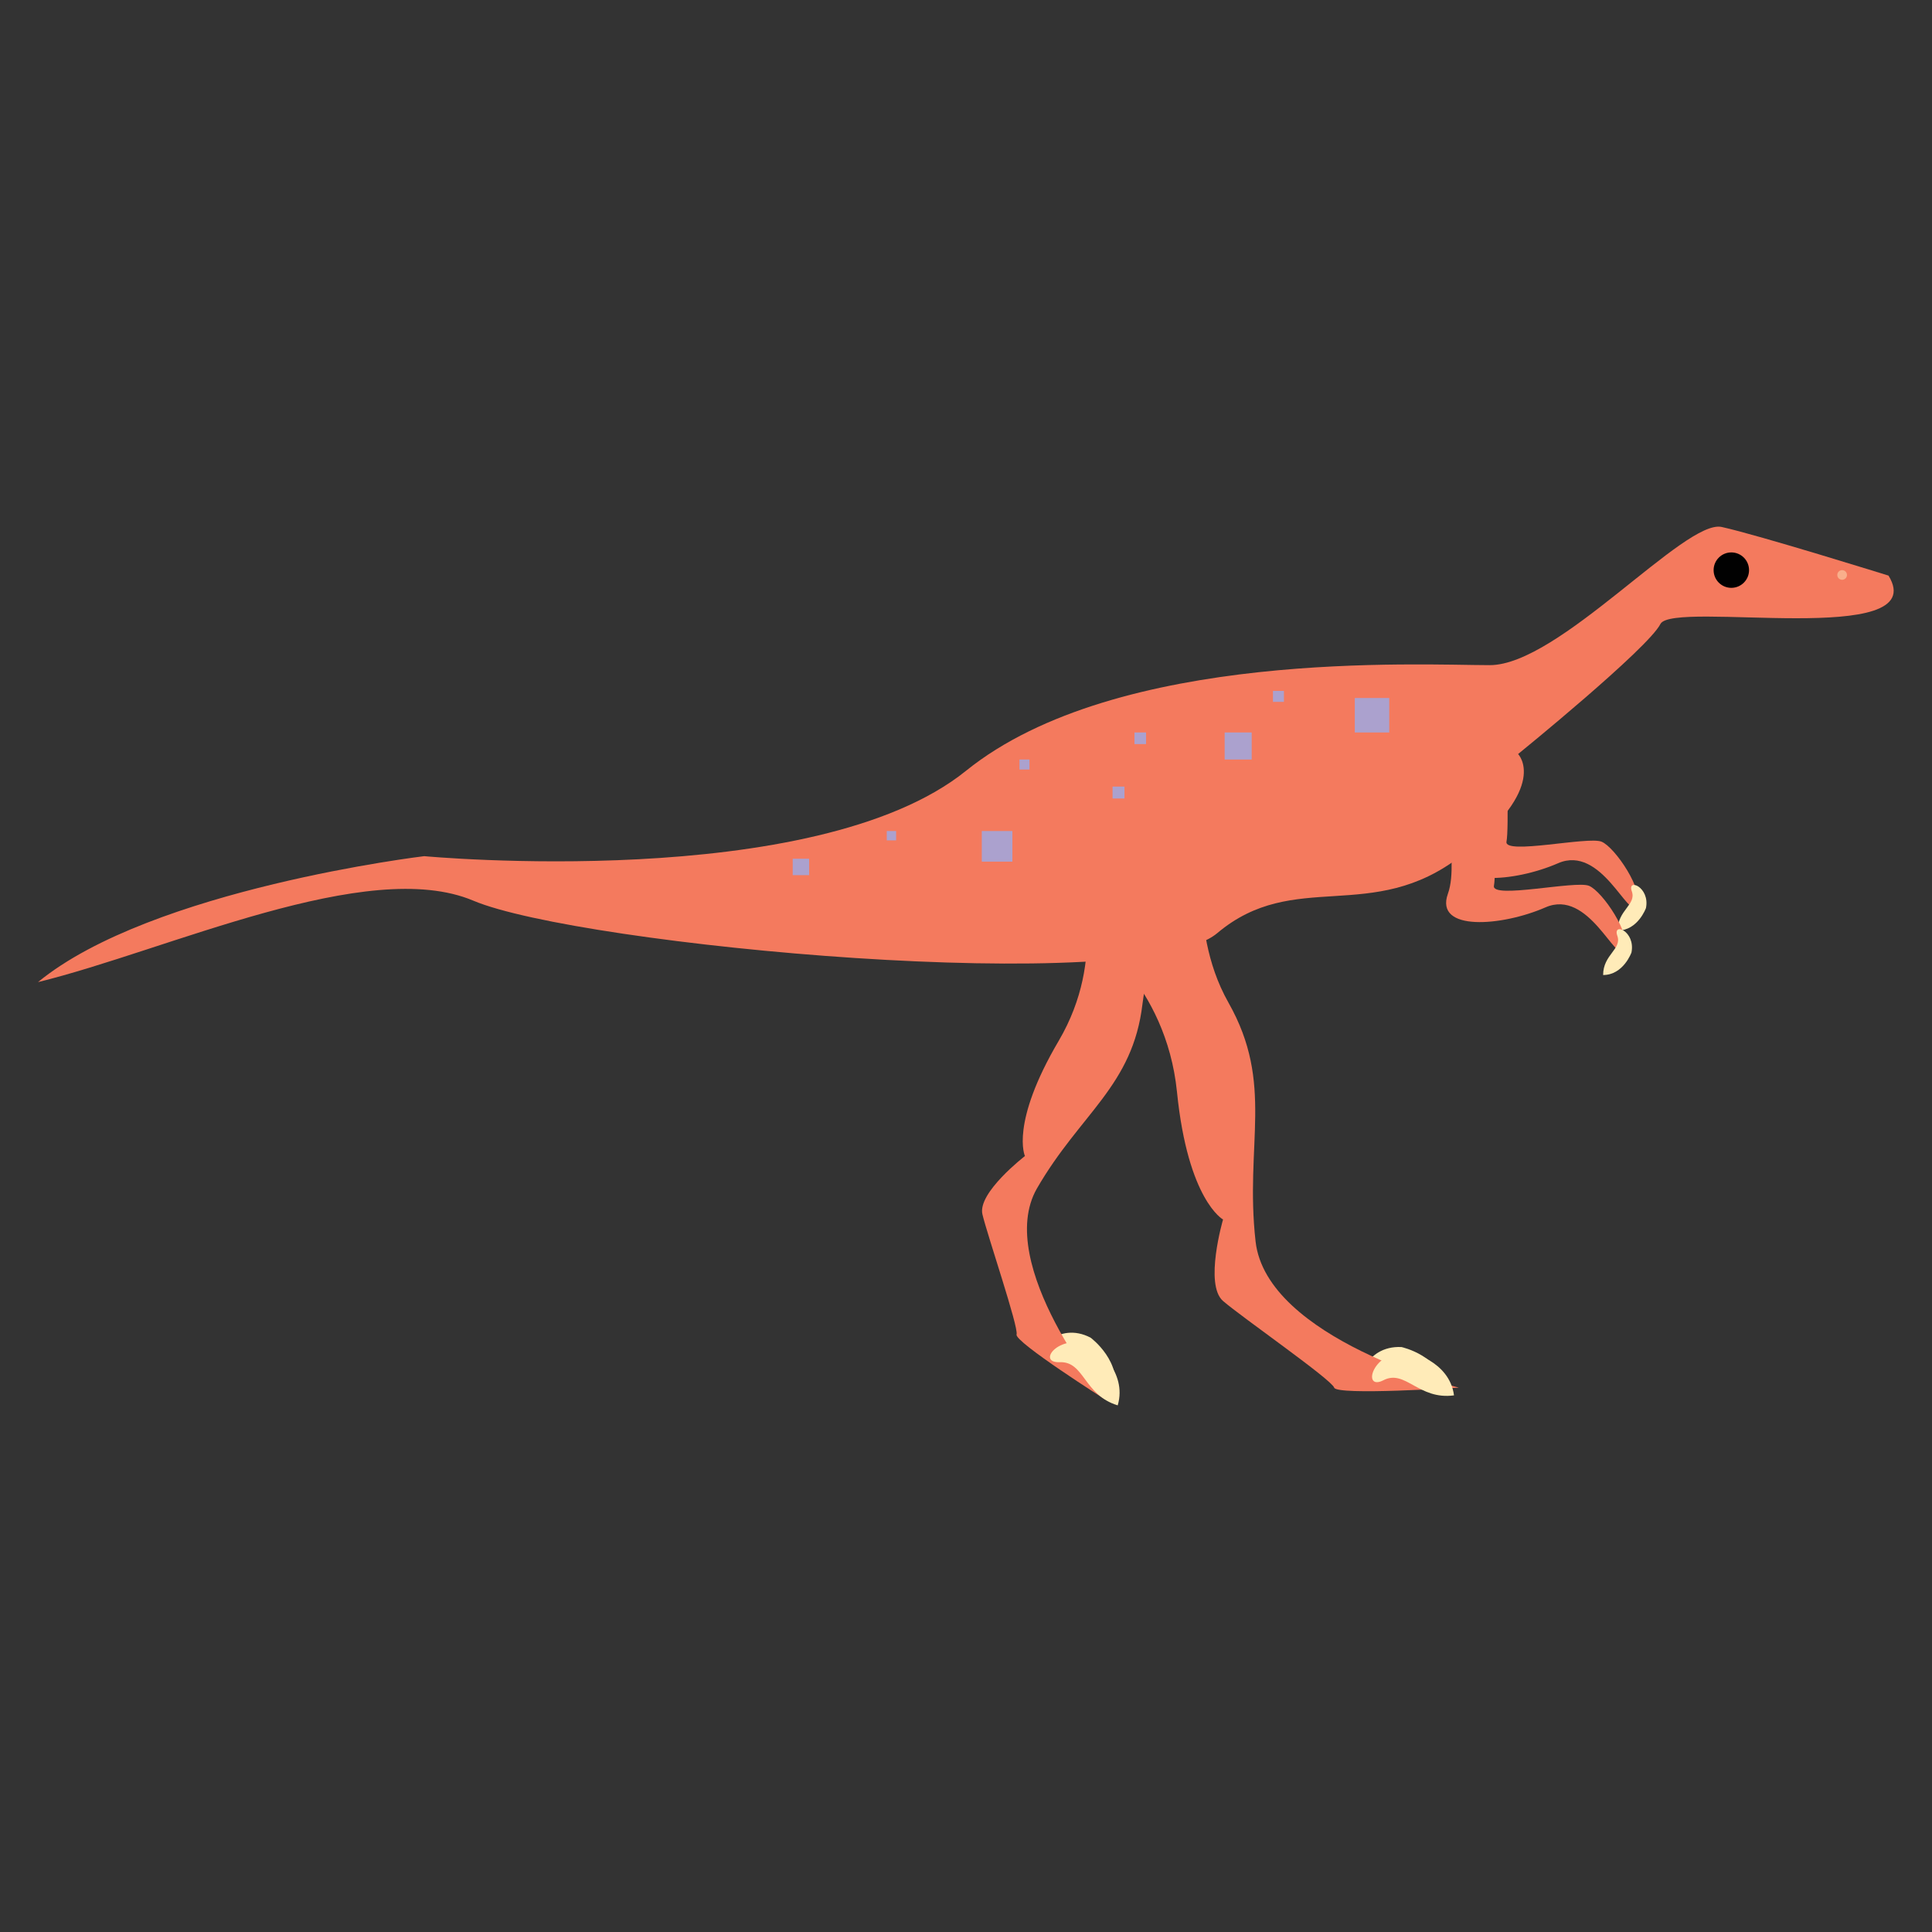 <?xml version="1.0" encoding="utf-8"?>
<!-- Generator: Adobe Illustrator 23.0.1, SVG Export Plug-In . SVG Version: 6.00 Build 0)  -->
<svg version="1.1" id="Layer_1" xmlns="http://www.w3.org/2000/svg" xmlns:xlink="http://www.w3.org/1999/xlink" x="0px" y="0px"
	 viewBox="0 0 599.8 599.8" style="enable-background:new 0 0 599.8 599.8;" xml:space="preserve">
<rect x="0" y="0" width="599.8" height="599.8" fill="#333333" stroke="none"/>
<style type="text/css">
	.st0{fill:#F47A5E;}
	.st1{fill:#FFEBB8;}
	.st2{fill:#010101;}
	.st3{fill:#ABA1CE;}
	.st4{fill:#F9AF8B;}
</style>
<g id="A-Euraptor">
	<path class="st0" d="M586.3,178.7c0,0-40.4-12.6-51.8-15.1c-11.4-2.5-50.5,42.9-72,42.9c-21.5,0-115.6-5.1-162.6,32.8
		s-168.2,26.5-168.2,26.5s-84.6,10.1-119.9,39.1c40.4-9.9,102.3-39.1,135.1-25.3c32.8,13.9,207,30.3,231,10.1
		c24-20.2,48-2.5,75.7-24c27.8-21.5,17.7-31.6,17.7-31.6s40.4-32.8,44.2-40.4C519.4,186.3,600.2,201.4,586.3,178.7z"/>
	<path class="st1" d="M338.6,415.3c0,0,10.3,7.6,7.2,18.1c-10.6-3.2-10.3-13.7-18-13.4S328.4,409.9,338.6,415.3z"/>
	<path class="st1" d="M435.1,418.2c0,0,12.6,2.7,14,13.5c-11,1.5-15.1-8.2-21.9-4.7C420.3,430.5,423.5,417.6,435.1,418.2z"/>
	<circle class="st2" cx="537.5" cy="177" r="5.5"/>
	<path class="st0" d="M337.6,289.3c0,0,24.4,16,27.8,49.7s14.3,39.6,14.3,39.6s-5.9,20.2,0,25.3c5.9,5.1,33.7,24.4,34.5,26.9
		c0.8,2.5,38.7,0,38.7,0s-59.7-15.1-63.1-45.4c-3.4-30.3,5.9-48.8-8.4-74.1c-14.3-25.3-2.5-49.7-21-43.8
		C341.8,273.4,337.6,289.3,337.6,289.3z"/>
	<path class="st0" d="M334.8,273c0,0,9.1,24.2-6.1,50.1c-15.2,25.8-10.5,35.8-10.5,35.8s-14.8,11.4-13.2,18.1
		c1.6,6.7,11.3,35.1,10.6,37.3c-0.7,2.3,27.7,20.3,27.7,20.3s-34.8-42.1-21.4-65.6c13.5-23.4,29.8-31.8,32.8-57.4
		c3-25.6,24.2-36.9,7.9-42.3C346.2,263.8,334.8,273,334.8,273z"/>
	<path class="st0" d="M467.7,234.4c0,0,0.8,22.7,0,26.9c-0.8,4.2,25.3-1.7,29.5,0c4.2,1.7,13.5,15.5,10.9,19.9
		c-2.5,4.5-10.9-19.1-24.4-13.2c-13.5,5.9-34.5,7.6-30.3-4.2C457.6,252.1,447.5,231.9,467.7,234.4z"/>
	<rect x="304.8" y="258" class="st3" width="9.5" height="9.5"/>
	<path class="st1" d="M511,281.9c0,0-2.5,7-8.8,7c0-6.4,5.9-8,4.4-12.2C505.1,272.5,512.3,275.4,511,281.9z"/>
	<rect x="352.2" y="227.4" class="st3" width="3.6" height="3.6"/>
	<path class="st0" d="M463.8,248.1c0,0,0.8,22.7,0,26.9c-0.8,4.2,25.3-1.7,29.5,0c4.2,1.7,13.5,15.5,10.9,19.9
		c-2.5,4.5-10.9-19.1-24.4-13.2c-13.5,5.9-34.5,7.6-30.3-4.2C453.7,265.8,443.6,245.6,463.8,248.1z"/>
	<rect x="380.2" y="227.4" class="st3" width="8.4" height="8.4"/>
	<rect x="345.4" y="244.2" class="st3" width="3.7" height="3.7"/>
	<rect x="420.6" y="216.7" class="st3" width="10.7" height="10.7"/>
	<rect x="316.5" y="235.8" class="st3" width="3.1" height="3.1"/>
	<rect x="246.1" y="266.6" class="st3" width="5.1" height="5.1"/>
	<rect x="275.3" y="258" class="st3" width="2.9" height="2.9"/>
	<rect x="395.2" y="214.5" class="st3" width="3.4" height="3.4"/>
	<path class="st1" d="M506.5,295.7c0,0-2.5,7-8.8,7c0-6.4,5.9-8,4.4-12.2C500.6,286.2,507.8,289.1,506.5,295.7z"/>
	<path class="st1" d="M437.4,419.7c0,0,12.6,2.7,14,13.5c-11,1.5-15.1-8.2-21.9-4.7C422.7,432,425.9,419.1,437.4,419.7z"/>
	<path class="st1" d="M339.8,418.2c0,0,10.3,7.6,7.2,18.1c-10.6-3.2-10.3-13.7-18-13.4S329.5,412.9,339.8,418.2z"/>
	<circle class="st4" cx="571.9" cy="178.5" r="1.5"/>
</g>
</svg>
